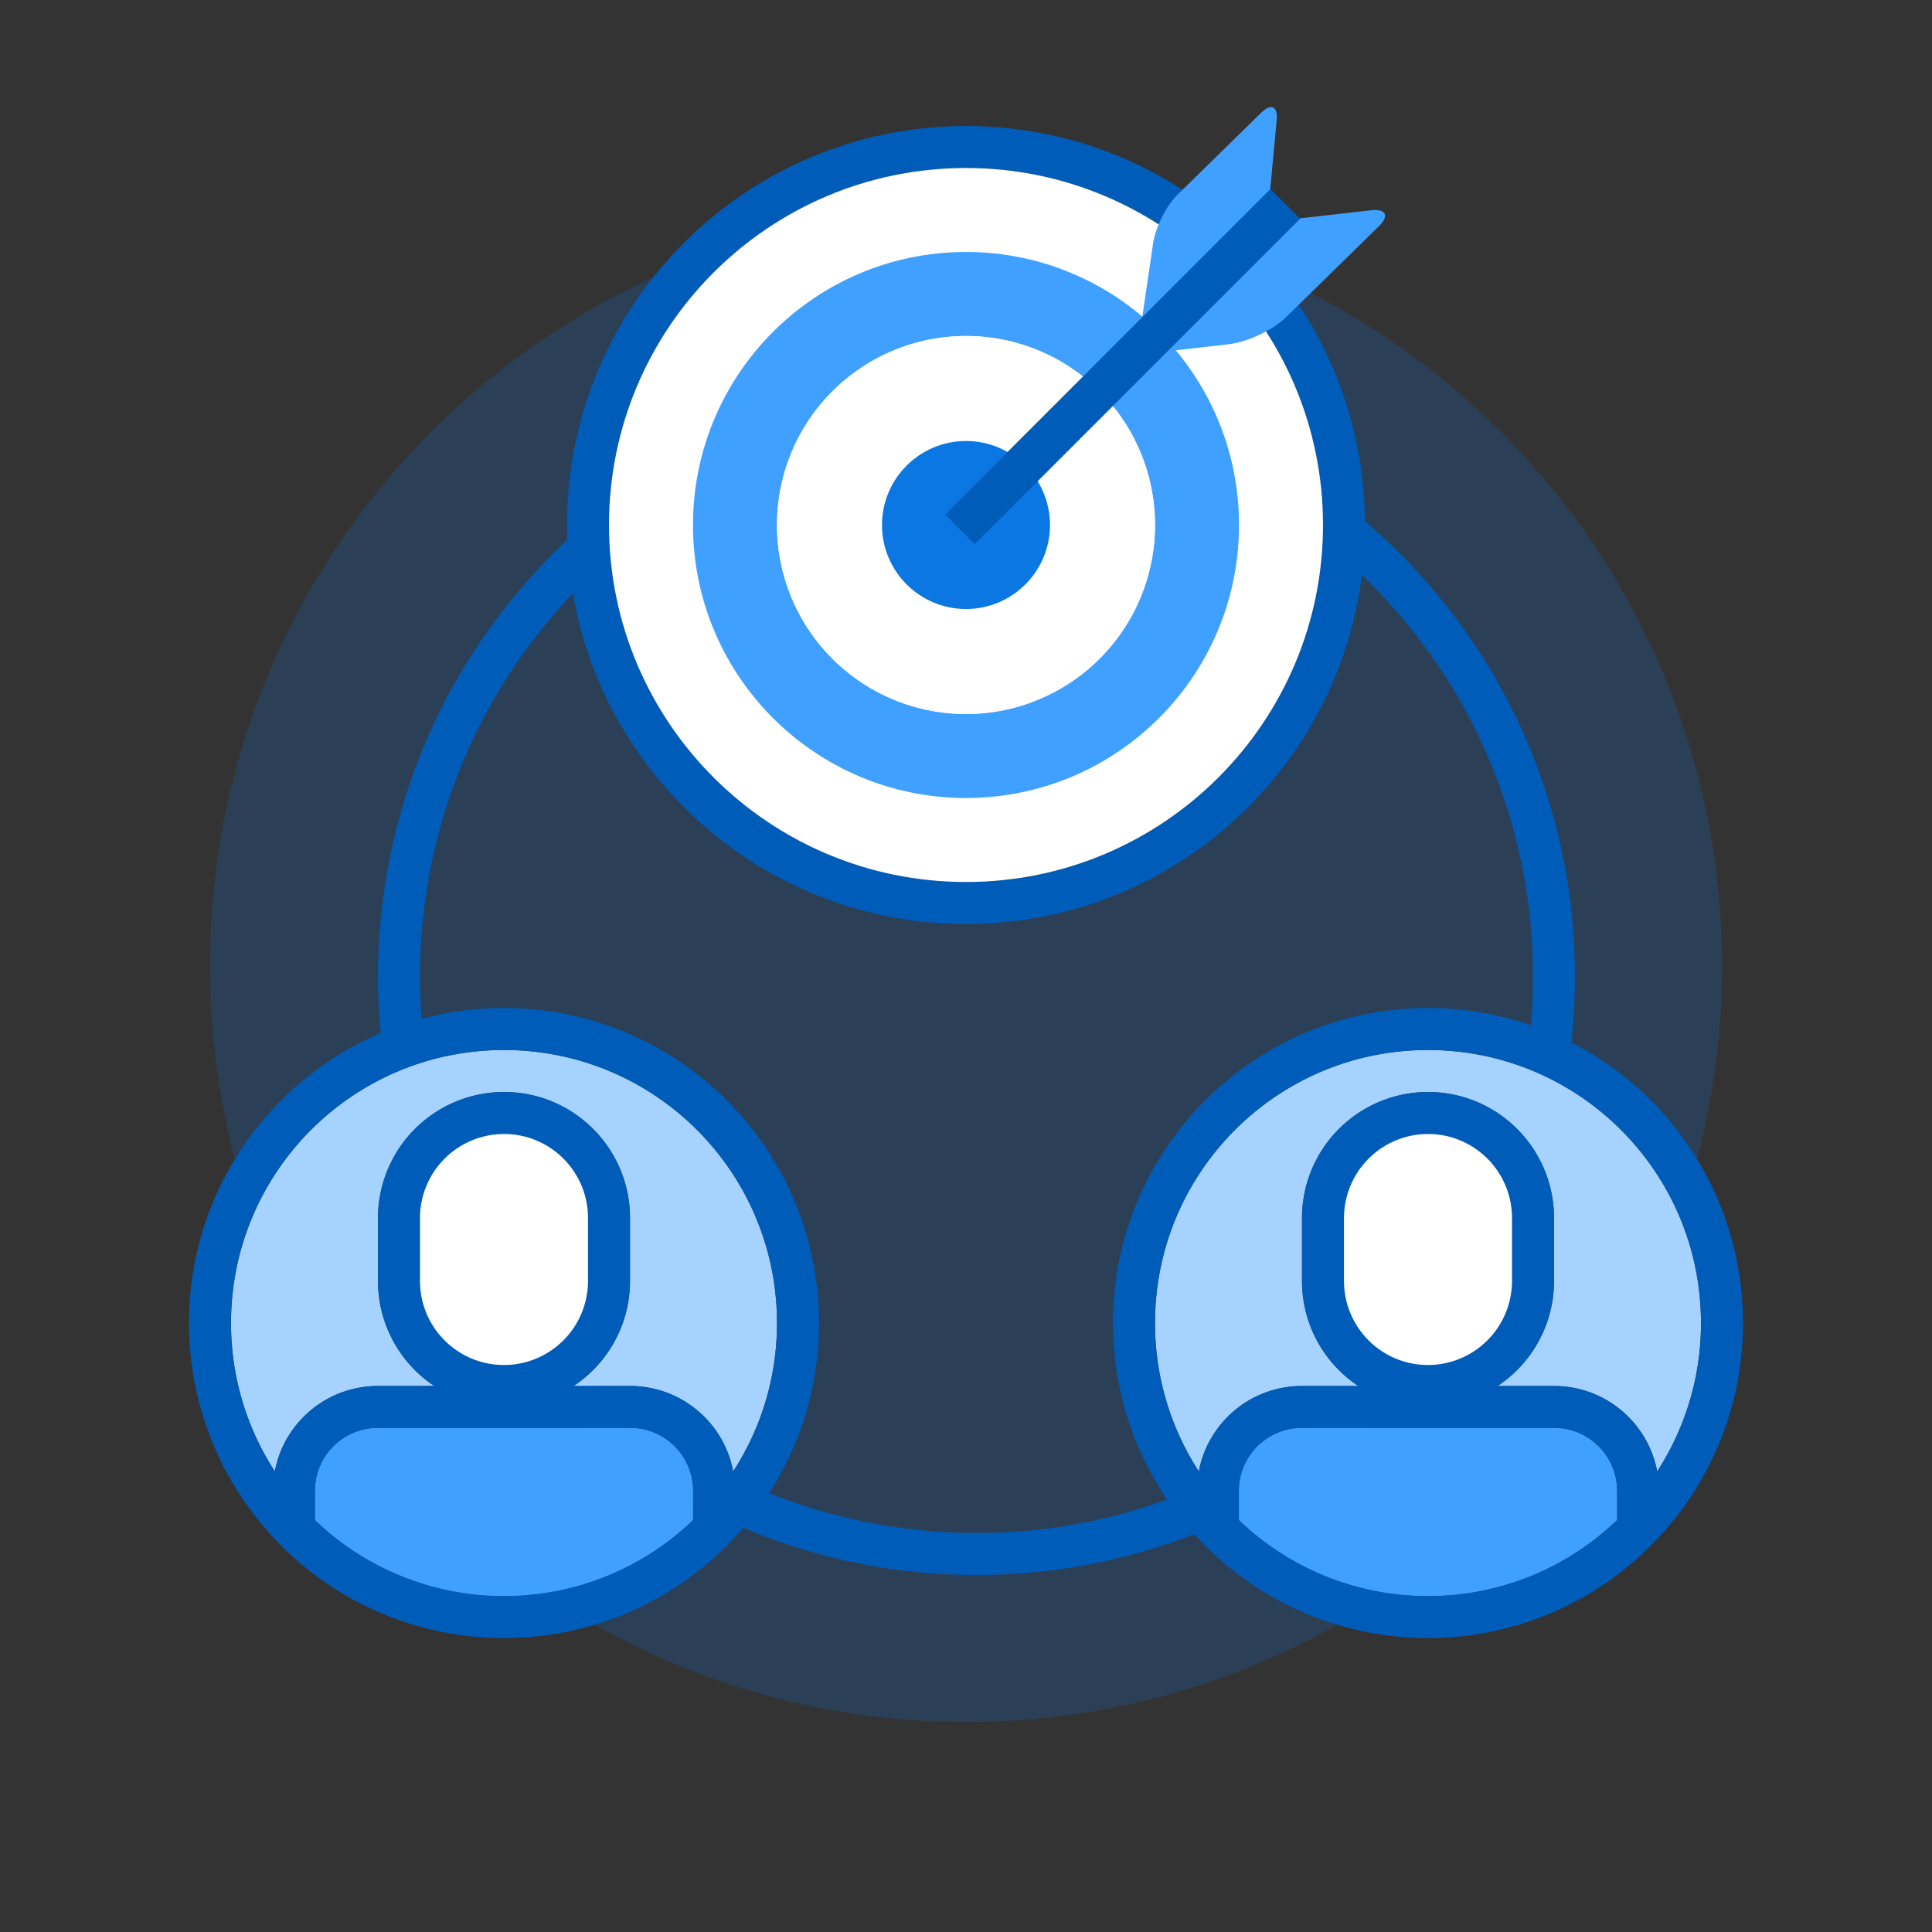 <svg xmlns="http://www.w3.org/2000/svg" width="92" height="92" class="wd-applet wd-applet-team-goals" focusable="false" role="presentation" viewBox="0 0 92 92"><rect x="0" y="0" width="92" height="92" fill="#333333" stroke="none"/><g fill="none" fill-rule="evenodd" class="wd-icon-container"><g fill="#0B77E3" fill-opacity=".2" class="animate-flood"><path d="M46 82c19.882 0 36-16.118 36-36S65.882 10 46 10 10 26.118 10 46s16.118 36 36 36z" class="color-400-alpha-20"/></g><path fill="#005CB9" fill-rule="nonzero" d="M46.5 75C30.76 75 18 62.24 18 46.5S30.76 18 46.5 18 75 30.76 75 46.5 62.24 75 46.5 75zm0-2C61.136 73 73 61.136 73 46.5S61.136 20 46.5 20 20 31.864 20 46.5 31.864 73 46.5 73z" class="color-500"/><g class="animate-grow"><path fill="#005CB9" fill-rule="nonzero" d="M29 25c0 9.39 7.611 17 17 17 9.39 0 17-7.611 17-17 0-9.39-7.611-17-17-17-9.39 0-17 7.611-17 17zm-2 0c0-10.494 8.505-19 19-19 10.494 0 19 8.505 19 19 0 10.494-8.505 19-19 19-10.494 0-19-8.505-19-19z" class="color-500"/><path fill="#FFF" d="M29 25c0 9.39 7.611 17 17 17 9.39 0 17-7.611 17-17 0-9.39-7.611-17-17-17-9.39 0-17 7.611-17 17z" class="color-100"/><path fill="#40A0FF" fill-rule="nonzero" d="M37 25a9 9 0 0 0 9 9 9 9 0 0 0 9-9 9 9 0 0 0-9-9 9 9 0 0 0-9 9zm-4 0c0-7.18 5.82-13 13-13s13 5.82 13 13-5.82 13-13 13-13-5.82-13-13z" class="color-300"/><path fill="#FFF" d="M37 25a9 9 0 0 0 9 9 9 9 0 0 0 9-9 9 9 0 0 0-9-9 9 9 0 0 0-9 9z" class="color-100"/><path fill="#0B77E3" d="M42 25c0-2.21 1.795-4 4-4 2.21 0 4 1.795 4 4 0 2.21-1.795 4-4 4-2.21 0-4-1.795-4-4z" class="color-400"/><path fill="#40A0FF" d="M60.06 5.364c.466-.457.795-.307.735.34l-.312 3.364-6.102 6.113.504-3.42c.075-.805.607-1.92 1.187-2.488M65.66 10.774c.512-.502.34-.842-.363-.762l-3.823.434L55 16.791l3.524-.4c.878-.1 2.098-.679 2.717-1.286" class="color-300"/><path fill="#000" fill-rule="nonzero" d="M47.414 25L46 26.414l-12-12L35.414 13l12 12zM46 26.414L47.414 25l-12-12L34 14.414l12 12z" class="color-shadow" opacity=".1"/><path fill="#005CB9" fill-rule="nonzero" d="M60.5 9l1.414 1.414-15.5 15.5L45 24.5 60.5 9zm1.414 1.414l-15.5 15.5L45 24.5 60.5 9l1.414 1.414z" class="color-500"/></g><g class="animate-grow"><path fill="#A6D2FF" d="M6 24.381A12.957 12.957 0 0 0 15 28c3.493 0 6.664-1.377 9-3.619V23h.624H24c0-1.659-1.34-3-2.992-3H8.992A2.993 2.993 0 0 0 6 23h-.624H6v1.381zm-1.913-2.314A12.94 12.94 0 0 1 2 15C2 7.82 7.819 2 15 2c7.18 0 13 5.819 13 13a12.94 12.94 0 0 1-2.087 7.067A4.995 4.995 0 0 0 21.008 18H8.992a4.992 4.992 0 0 0-4.905 4.067zM18.315 18h-6.632A5.997 5.997 0 0 1 9 12.998v-2.996A6.004 6.004 0 0 1 15 4c3.314 0 6 2.688 6 6.002v2.996A6 6 0 0 1 18.315 18z" class="color-200" transform="translate(53 48)"/><path fill="#40A0FF" d="M6 24.381A12.957 12.957 0 0 0 15 28c3.493 0 6.664-1.377 9-3.619V23h.624H24c0-1.659-1.34-3-2.992-3H8.992A2.993 2.993 0 0 0 6 23h-.624H6v1.381z" class="color-300" transform="translate(53 48)"/><rect width="9" height="12" x="10.5" y="5.5" fill="#FFF" class="color-100" rx="4.5" transform="translate(53 48)"/><path fill="#005CB9" fill-rule="nonzero" d="M15 0c8.285 0 15 6.715 15 15s-6.715 15-15 15S0 23.285 0 15 6.715 0 15 0zm6.008 20H8.992a2.993 2.993 0 0 0-2.987 2.823L6 23v1.381A12.957 12.957 0 0 0 15 28c3.493 0 6.664-1.377 9-3.619V23c0-1.659-1.34-3-2.992-3zM15 2C7.819 2 2 7.82 2 15c0 2.606.767 5.033 2.087 7.067A4.992 4.992 0 0 1 8.992 18h2.69A5.997 5.997 0 0 1 9 12.998v-2.996A6.004 6.004 0 0 1 15 4c3.314 0 6 2.688 6 6.002v2.996A6 6 0 0 1 18.315 18h2.693c2.439 0 4.47 1.75 4.905 4.067A12.94 12.94 0 0 0 28 15c0-7.181-5.82-13-13-13zm0 4l-.2.005a4.005 4.005 0 0 0-3.8 3.997v2.996C11 15.208 12.79 17 15 17l.2-.005a4.005 4.005 0 0 0 3.8-3.997v-2.996C19 7.792 17.21 6 15 6z" class="color-500" transform="translate(53 48)"/></g><g class="animate-grow"><path fill="#A6D2FF" d="M6 24.381A12.957 12.957 0 0 0 15 28c3.493 0 6.664-1.377 9-3.619V23h.624H24c0-1.659-1.34-3-2.992-3H8.992A2.993 2.993 0 0 0 6 23h-.624H6v1.381zm-1.913-2.314A12.94 12.94 0 0 1 2 15C2 7.82 7.819 2 15 2c7.18 0 13 5.819 13 13a12.94 12.94 0 0 1-2.087 7.067A4.995 4.995 0 0 0 21.008 18H8.992a4.992 4.992 0 0 0-4.905 4.067zM18.315 18h-6.632A5.997 5.997 0 0 1 9 12.998v-2.996A6.004 6.004 0 0 1 15 4c3.314 0 6 2.688 6 6.002v2.996A6 6 0 0 1 18.315 18z" class="color-200" transform="translate(9 48)"/><path fill="#40A0FF" d="M6 24.381A12.957 12.957 0 0 0 15 28c3.493 0 6.664-1.377 9-3.619V23h.624H24c0-1.659-1.34-3-2.992-3H8.992A2.993 2.993 0 0 0 6 23h-.624H6v1.381z" class="color-300" transform="translate(9 48)"/><rect width="9" height="12" x="10.5" y="5.5" fill="#FFF" class="color-100" rx="4.5" transform="translate(9 48)"/><path fill="#005CB9" fill-rule="nonzero" d="M15 0c8.285 0 15 6.715 15 15s-6.715 15-15 15S0 23.285 0 15 6.715 0 15 0zm6.008 20H8.992a2.993 2.993 0 0 0-2.987 2.823L6 23v1.381A12.957 12.957 0 0 0 15 28c3.493 0 6.664-1.377 9-3.619V23c0-1.659-1.34-3-2.992-3zM15 2C7.819 2 2 7.82 2 15c0 2.606.767 5.033 2.087 7.067A4.992 4.992 0 0 1 8.992 18h2.69A5.997 5.997 0 0 1 9 12.998v-2.996A6.004 6.004 0 0 1 15 4c3.314 0 6 2.688 6 6.002v2.996A6 6 0 0 1 18.315 18h2.693c2.439 0 4.47 1.75 4.905 4.067A12.94 12.94 0 0 0 28 15c0-7.181-5.82-13-13-13zm0 4l-.2.005a4.005 4.005 0 0 0-3.8 3.997v2.996C11 15.208 12.79 17 15 17l.2-.005a4.005 4.005 0 0 0 3.8-3.997v-2.996C19 7.792 17.21 6 15 6z" class="color-500" transform="translate(9 48)"/></g></g></svg>
